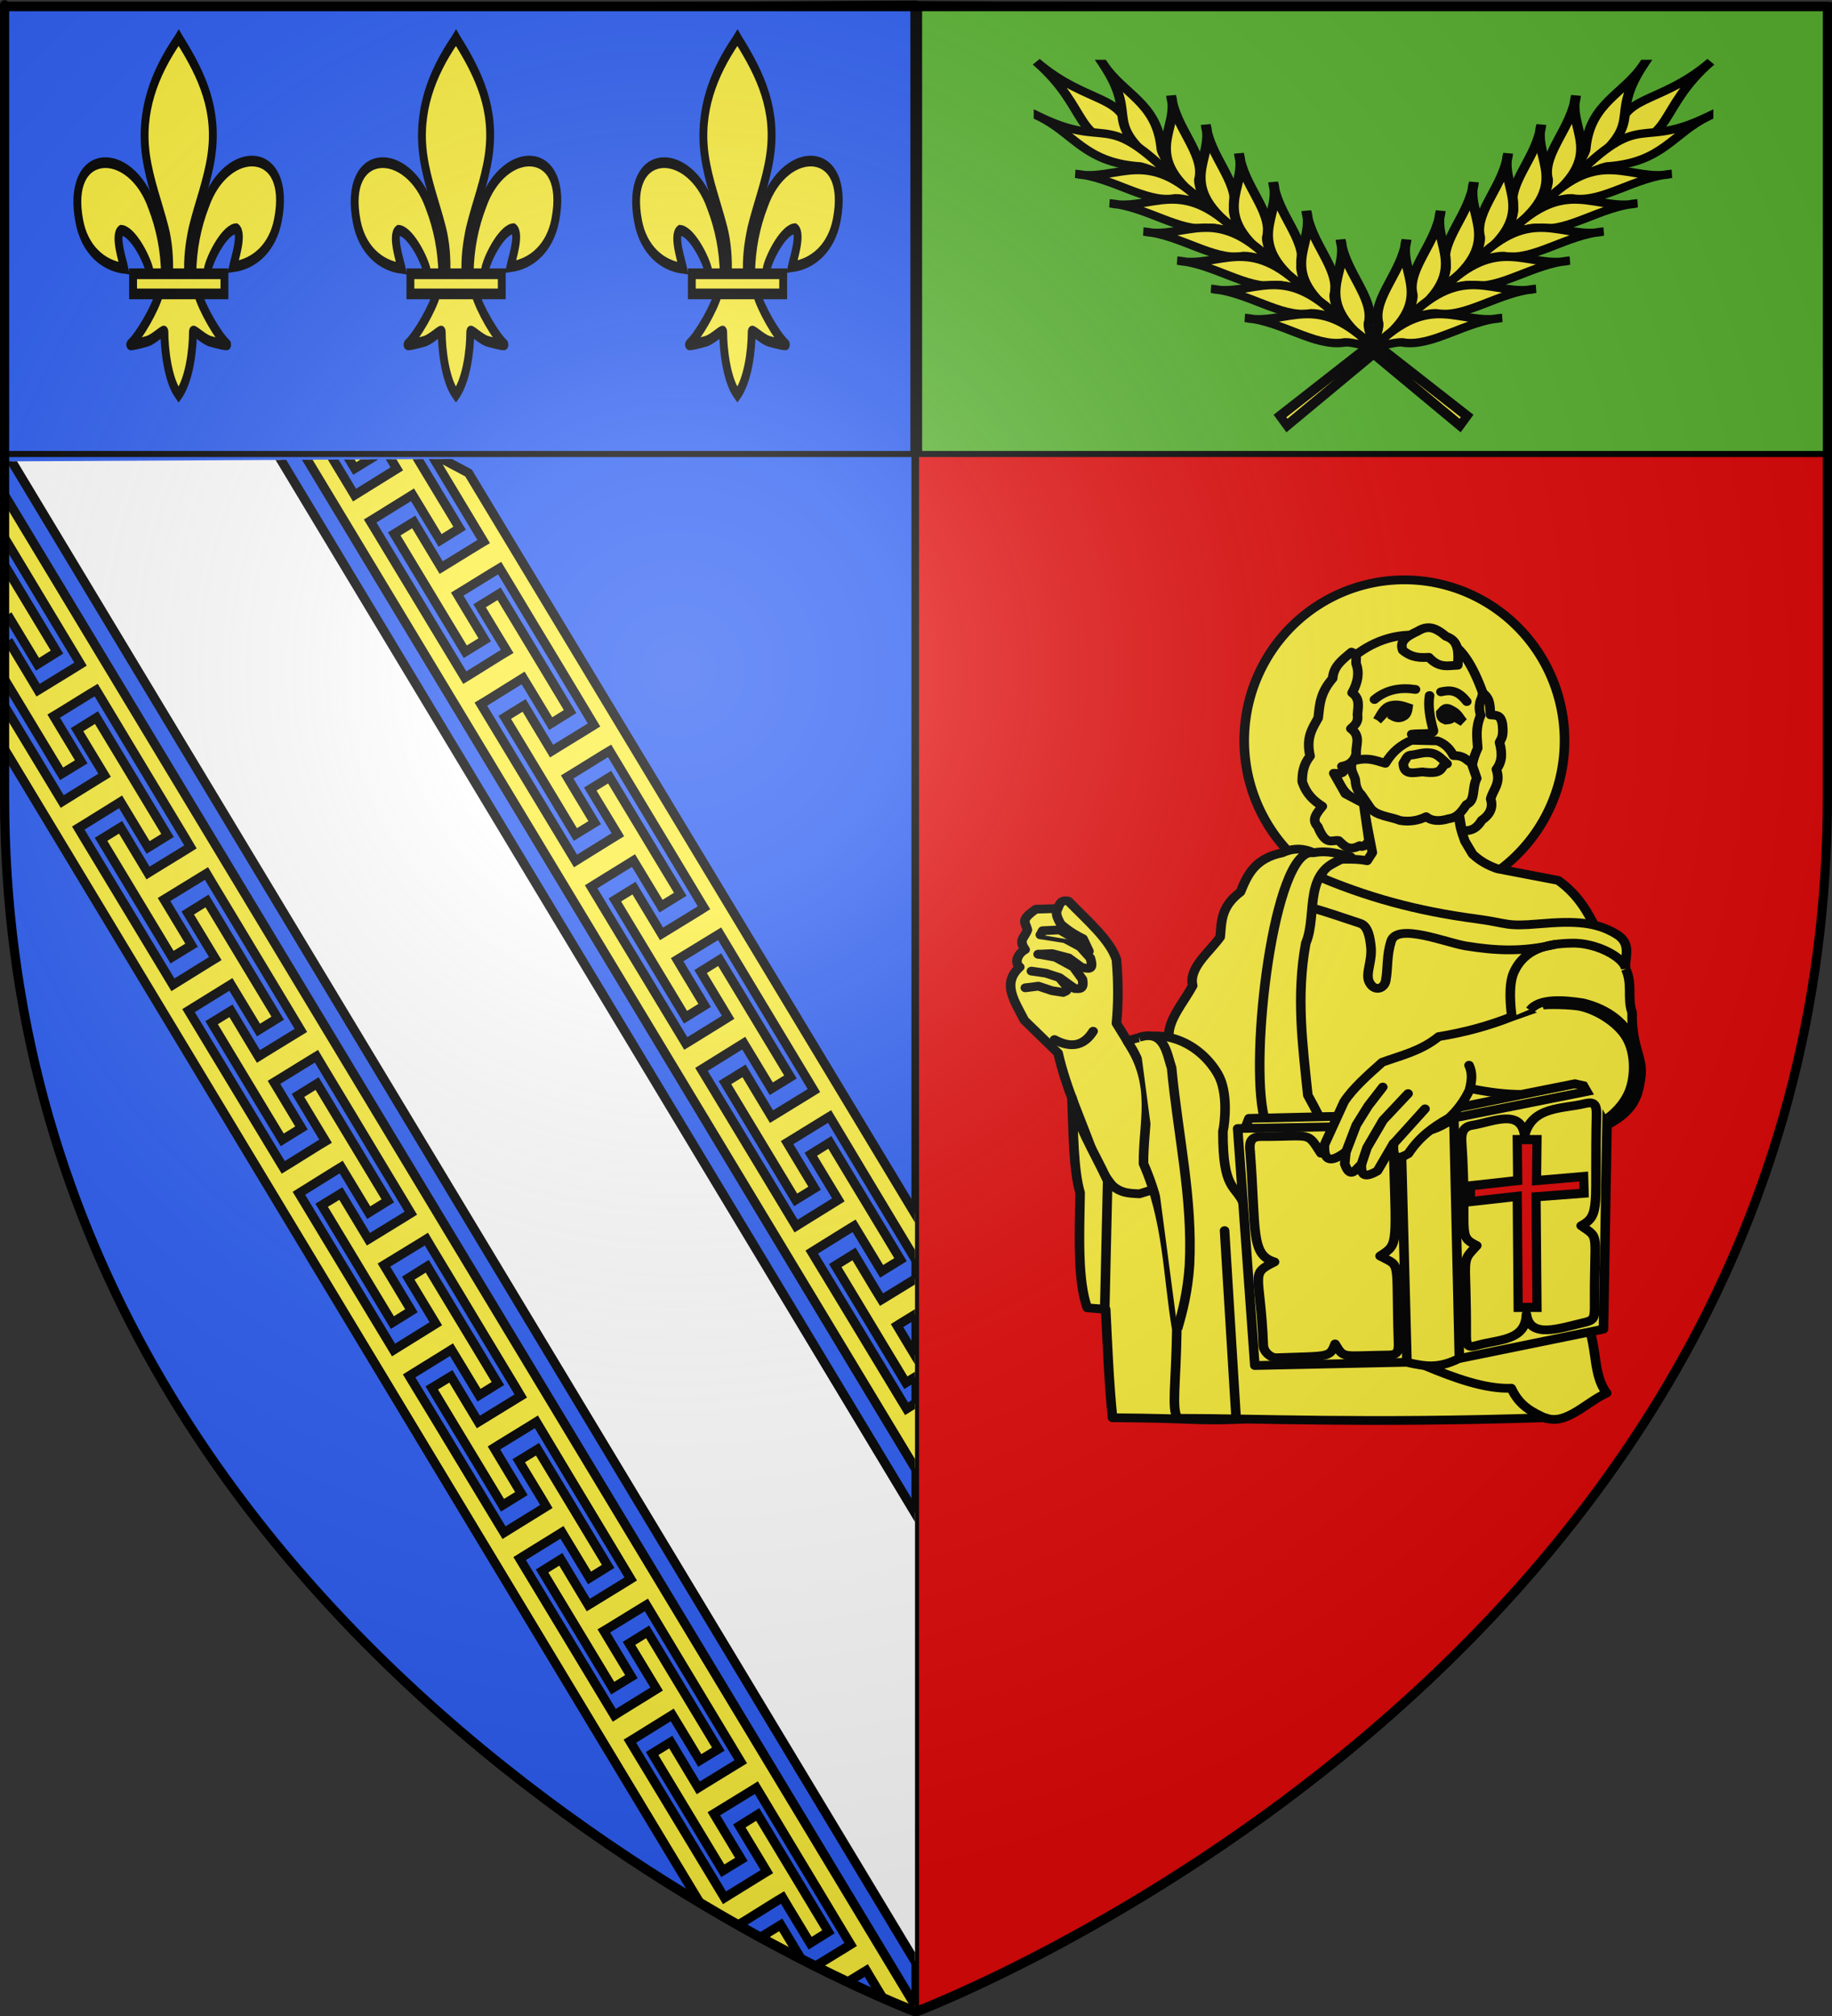 <?xml version="1.0" encoding="UTF-8" standalone="no"?>
<svg
   xmlns:dc="http://purl.org/dc/elements/1.1/"
   xmlns:cc="http://creativecommons.org/ns#"
   xmlns:rdf="http://www.w3.org/1999/02/22-rdf-syntax-ns#"
   xmlns:svg="http://www.w3.org/2000/svg"
   xmlns="http://www.w3.org/2000/svg"
   xmlns:xlink="http://www.w3.org/1999/xlink"
   xmlns:sodipodi="http://sodipodi.sourceforge.net/DTD/sodipodi-0.dtd"
   xmlns:inkscape="http://www.inkscape.org/namespaces/inkscape"
   height="660"
   width="600"
   version="1.0"
   id="svg2"
   sodipodi:version="0.32"
   inkscape:version="0.48.1 r9760"
   sodipodi:docname="Blason ville fr Saint-Parres-aux-tertres 10.svg"
   inkscape:export-filename="/Users/olivier/Desktop/Blason Rouge/Blason_Vide_3D.png"
   inkscape:export-xdpi="144"
   inkscape:export-ydpi="144"
   inkscape:output_extension="org.inkscape.output.svg.inkscape">
  <rect width="100%" height="100%" fill="#333333" stroke="none"/>
  <sodipodi:namedview
     inkscape:window-height="671"
     inkscape:window-width="1280"
     inkscape:pageshadow="2"
     inkscape:pageopacity="0.0"
     guidetolerance="10.0"
     gridtolerance="10.0"
     objecttolerance="10.0"
     borderopacity="1.0"
     bordercolor="#666666"
     pagecolor="#ffffff"
     id="base"
     showgrid="false"
     height="660px"
     inkscape:zoom="0.68630039"
     inkscape:cx="300.08"
     inkscape:cy="329.78041"
     inkscape:window-x="26"
     inkscape:window-y="0"
     inkscape:current-layer="layer3"
     showguides="true"
     inkscape:guide-bbox="true"
     inkscape:window-maximized="0">
    <sodipodi:guide
       orientation="0,1"
       position="-406.349,-128.571"
       id="guide3181" />
    <sodipodi:guide
       orientation="1,0"
       position="301,618.233"
       id="guide4035" />
    <sodipodi:guide
       orientation="0,1"
       position="-251.048,318.761"
       id="guide4391" />
  </sodipodi:namedview>
  <desc
     id="desc4">Flag of Canton of Valais (Wallis)</desc>
  <defs
     id="defs6">
    <linearGradient
       id="linearGradient2893">
      <stop
         style="stop-color:white;stop-opacity:0.314;"
         offset="0"
         id="stop2895" />
      <stop
         id="stop2897"
         offset="0.19"
         style="stop-color:white;stop-opacity:0.251;" />
      <stop
         style="stop-color:#6b6b6b;stop-opacity:0.125;"
         offset="0.6"
         id="stop2901" />
      <stop
         style="stop-color:black;stop-opacity:0.125;"
         offset="1"
         id="stop2899" />
    </linearGradient>
    <radialGradient
       inkscape:collect="always"
       xlink:href="#linearGradient2893"
       id="radialGradient3163"
       gradientUnits="userSpaceOnUse"
       gradientTransform="matrix(1.353,0,0,1.349,-77.629,-85.747)"
       cx="221.445"
       cy="226.331"
       fx="221.445"
       fy="226.331"
       r="300" />
    <clipPath
       clipPathUnits="userSpaceOnUse"
       id="clipPath3968">
      <path
         id="path3970"
         style="fill:none;fill-opacity:1;fill-rule:evenodd;stroke:#000000;stroke-width:1.5;stroke-linecap:butt;stroke-linejoin:miter;stroke-miterlimit:4;stroke-dasharray:none;stroke-opacity:1;display:inline"
         d="M -252.138,1314.746 C -270.98,1039.998 -264.439,1135.372 -287.025,806.033 L -584.717,828.04 L -577.154,938.33 C -557.623,1223.112 -252.138,1314.746 -252.138,1314.746 z"
         sodipodi:nodetypes="ccccc" />
    </clipPath>
    <clipPath
       id="clippath">
      <path
         d="m360 4140a3240 3240 0 0 0 6480 0v-3870h-6480v3870z"
         id="path25" />
    </clipPath>
    <style
       type="text/css"
       id="style27">
  .Rand2 { stroke: #202020; stroke-width:30; }
  .Rand4 { stroke: #202020; stroke-width:60; }
  .Rand6 { stroke: #202020; stroke-width:90; }
  .Rand12 { stroke: #202020; stroke-width:180; }
  .Gold8 { stroke: #ffef00; stroke-width:120; }
  .Blau { fill: #0000ff; }
  .Gold { fill: #ffef00; }
  .Silber { fill: #ffffff; }
  </style>
  </defs>
  <g
     inkscape:groupmode="layer"
     id="layer3"
     inkscape:label="Fond écu"
     style="display:inline">
    <path
       id="path2855"
       style="fill:#2b5df2;fill-opacity:1;fill-rule:evenodd;stroke:#000000;stroke-width:1.998;stroke-linecap:butt;stroke-linejoin:miter;stroke-miterlimit:4;stroke-opacity:1;stroke-dasharray:none"
       d="m 299.501,659.101 c 0,-275.394 0,-327.799 0,-657.912 L 1.499,2.776 l 0,258.552 c 0,285.452 298.002,397.773 298.002,397.773 z"
       sodipodi:nodetypes="ccccc"
       inkscape:connector-curvature="0" />
    <g
       transform="matrix(1.455,0,0,1.378,-185.073,-415.312)"
       id="g3371"
       inkscape:label="Calque 1" />
    <path
       id="path4935"
       style="fill:#e20909;fill-opacity:1;fill-rule:evenodd;stroke:#000000;stroke-width:2;stroke-linecap:butt;stroke-linejoin:miter;stroke-miterlimit:4;stroke-dasharray:none;stroke-opacity:1;display:inline"
       d="M 300,659.25 C 300,383.856 300,331.452 300,1.339 L 598.5,2.926 L 598.5,261.478 C 598.5,546.93 300,659.25 300,659.25 z"
       sodipodi:nodetypes="ccccc" />
    <rect
       style="fill:#2b5df2;fill-opacity:1;fill-rule:nonzero;stroke:#000000;stroke-width:2.004;stroke-linecap:round;stroke-linejoin:bevel;stroke-miterlimit:4;stroke-opacity:1;stroke-dasharray:none;stroke-dashoffset:0"
       id="rect3175"
       width="298.156"
       height="147.056"
       x="1.002"
       y="1.572" />
    <g
       id="g3964"
       transform="matrix(0.998,6.8419399e-2,-6.8419399e-2,0.998,641.272,-635.326)"
       clip-path="url(#clipPath3968)"
       style="stroke:#000000;stroke-width:3;stroke-miterlimit:4;stroke-dasharray:none;stroke-opacity:1">
      <path
         style="opacity:1;fill:#ffffff;fill-opacity:1;fill-rule:evenodd;stroke:#000000;stroke-width:3;stroke-linecap:butt;stroke-linejoin:miter;stroke-miterlimit:4;stroke-dasharray:none;stroke-opacity:1;display:inline"
         d="M -586.858,752.38 L -584.675,823.957 L -231.031,1329.222 C -210.774,1316.481 -191.601,1298.932 -176.786,1274.726 L -522.048,781.362 L -586.858,752.38 z"
         id="path2990" />
      <path
         style="opacity:1;fill:#fcef3c;fill-opacity:1;fill-rule:evenodd;stroke:#000000;stroke-width:3;stroke-linecap:butt;stroke-linejoin:miter;stroke-miterlimit:4;stroke-dasharray:none;stroke-opacity:1;display:inline"
         d="M -508.891,787.246 L -302.173,1082.324 L -172.543,1267.361 C -171.154,1264.814 -169.809,1262.198 -168.516,1259.513 L -170.337,1256.938 L -180.378,1242.631 L -182.549,1239.537 L -180.713,1238.212 L -171.162,1231.339 L -169.304,1230.023 L -167.154,1233.132 L -161.106,1241.745 C -160.131,1239.027 -159.201,1236.256 -158.322,1233.415 L -161.406,1228.996 L -171.447,1214.665 L -179.294,1203.462 L -185.019,1207.631 L -177.173,1218.81 L -175.001,1221.928 L -176.837,1223.229 L -186.411,1230.092 L -188.247,1231.418 L -190.418,1228.324 L -200.459,1214.041 L -210.477,1199.744 L -220.493,1185.496 L -222.665,1182.402 L -220.807,1181.086 L -211.255,1174.214 L -209.419,1172.888 L -207.249,1175.957 L -199.403,1187.136 L -193.632,1183.012 L -201.478,1171.808 L -211.474,1157.521 L -219.343,1146.308 L -225.157,1150.486 L -217.265,1161.709 L -215.095,1164.778 L -216.953,1166.094 L -226.504,1172.967 L -228.339,1174.317 L -230.511,1171.223 L -240.552,1156.891 L -250.57,1142.619 L -260.61,1128.336 L -262.782,1125.243 L -260.923,1123.927 L -251.372,1117.054 L -249.536,1115.729 L -247.364,1118.822 L -239.496,1130.011 L -233.682,1125.833 L -241.528,1114.63 L -251.547,1100.333 L -259.37,1089.164 L -265.251,1093.336 L -257.383,1104.525 L -255.233,1107.633 L -257.069,1108.959 L -266.621,1115.807 L -268.457,1117.133 L -270.627,1114.064 L -280.645,1099.791 L -290.708,1085.474 L -295.775,1078.263 L -300.771,1071.181 L -302.943,1068.087 L -301.107,1066.761 L -291.556,1059.889 L -289.697,1058.573 L -287.526,1061.642 L -279.68,1072.821 L -273.779,1068.586 L -281.625,1057.383 L -291.643,1043.11 L -299.49,1031.882 L -305.435,1036.17 L -297.566,1047.384 L -295.417,1050.443 L -297.253,1051.769 L -306.805,1058.642 L -308.64,1059.967 L -310.812,1056.874 L -320.83,1042.576 L -330.848,1028.304 L -340.888,1013.997 L -343.059,1010.927 L -341.223,1009.602 L -331.672,1002.729 L -329.836,1001.403 L -327.665,1004.497 L -319.819,1015.676 L -313.829,1011.408 L -321.676,1000.204 L -331.694,985.907 L -339.563,974.694 L -345.529,978.997 L -337.683,990.2 L -335.511,993.318 L -337.346,994.644 L -346.898,1001.492 L -348.757,1002.808 L -350.905,999.748 L -360.946,985.441 L -370.986,971.158 L -381.004,956.861 L -383.176,953.768 L -381.34,952.442 L -371.766,945.58 L -369.93,944.254 L -367.759,947.347 L -359.913,958.526 L -353.902,954.219 L -361.748,943.041 L -371.743,928.754 L -379.59,917.55 L -385.645,921.886 L -377.776,933.075 L -375.605,936.169 L -377.463,937.484 L -387.014,944.357 L -388.85,945.682 L -391.022,942.589 L -401.039,928.316 L -411.08,914.009 L -421.097,899.736 L -423.293,896.608 L -421.433,895.317 L -411.905,888.434 L -410.069,887.108 L -407.875,890.212 L -400.029,901.391 L -393.975,897.031 L -401.798,885.838 L -411.957,871.333 L -419.803,860.154 L -425.902,864.519 L -418.056,875.698 L -415.861,878.801 L -417.743,880.107 L -427.271,886.99 L -429.13,888.305 L -431.301,885.211 L -441.319,870.939 L -451.336,856.666 L -461.354,842.394 L -463.548,839.29 L -461.689,837.974 L -452.138,831.102 L -450.302,829.776 L -448.108,832.88 L -440.262,844.058 L -434.165,839.645 L -442.011,828.466 L -452.029,814.169 L -453.547,811.995 L -465.187,806.79 L -466.017,807.383 L -458.172,818.562 L -456,821.656 L -457.836,822.982 L -467.387,829.854 L -469.223,831.18 L -471.395,828.062 L -481.413,813.789 L -491.429,799.541 L -496.029,792.998 L -508.891,787.246 z M -487.809,796.674 L -487.598,796.985 L -477.603,811.272 L -469.756,822.475 L -463.613,818.107 L -471.437,806.914 L -473.609,803.82 L -472.931,803.327 L -487.809,796.674 z M -445.463,815.61 L -438.153,826.067 L -428.18,840.344 L -426.008,843.462 L -427.867,844.753 L -437.441,851.591 L -439.3,852.907 L -441.472,849.813 L -449.296,838.62 L -455.395,842.96 L -447.548,854.163 L -437.39,868.668 L -429.544,879.847 L -423.466,875.521 L -431.29,864.328 L -433.463,861.21 L -431.626,859.908 L -422.051,853.07 L -420.192,851.779 L -418.021,854.873 L -408.024,869.184 L -398.006,883.482 L -388.01,897.793 L -385.861,900.876 L -387.697,902.202 L -397.272,909.016 L -399.13,910.356 L -401.302,907.238 L -409.126,896.045 L -415.181,900.38 L -407.335,911.559 L -397.317,925.856 L -389.493,937.049 L -383.459,932.753 L -391.306,921.549 L -393.456,918.441 L -391.619,917.14 L -382.045,910.277 L -380.186,908.986 L -378.014,912.08 L -368.018,926.391 L -358.022,940.678 L -348.003,955.024 L -345.855,958.083 L -347.69,959.434 L -357.265,966.247 L -359.124,967.563 L -361.296,964.444 L -369.142,953.241 L -375.132,957.534 L -367.285,968.737 L -357.267,983.034 L -349.42,994.238 L -343.453,989.959 L -351.3,978.756 L -353.449,975.648 L -351.613,974.347 L -342.015,967.543 L -340.156,966.228 L -338.007,969.311 L -328.011,983.622 L -318.015,997.91 L -307.996,1012.231 L -305.847,1015.315 L -307.683,1016.64 L -317.259,1023.454 L -319.117,1024.77 L -321.265,1021.711 L -329.114,1010.458 L -335.082,1014.712 L -327.235,1025.916 L -317.217,1040.213 L -309.37,1051.416 L -303.446,1047.191 L -311.293,1035.987 L -313.442,1032.904 L -311.583,1031.588 L -302.008,1024.75 L -300.15,1023.434 L -297.978,1026.553 L -293.025,1033.664 L -288.003,1040.878 L -277.983,1055.224 L -267.964,1069.546 L -265.816,1072.63 L -267.674,1073.945 L -277.249,1080.758 L -279.086,1082.06 L -281.28,1078.98 L -289.104,1067.763 L -294.962,1071.969 L -287.115,1083.173 L -277.12,1097.46 L -269.274,1108.639 L -263.437,1104.495 L -271.261,1093.302 L -273.433,1090.184 L -271.597,1088.858 L -261.977,1082.041 L -260.141,1080.739 L -257.992,1083.823 L -247.996,1098.11 L -237.977,1112.431 L -227.958,1126.753 L -225.787,1129.846 L -227.668,1131.152 L -237.242,1137.99 L -239.101,1139.306 L -241.251,1136.197 L -249.098,1124.97 L -254.935,1129.113 L -247.065,1140.351 L -237.048,1154.624 L -229.224,1165.817 L -223.43,1161.702 L -231.254,1150.509 L -233.404,1147.401 L -231.567,1146.1 L -221.993,1139.262 L -220.134,1137.946 L -217.963,1141.04 L -207.99,1155.317 L -197.971,1169.638 L -187.975,1183.925 L -185.803,1187.043 L -187.661,1188.359 L -197.236,1195.197 L -199.094,1196.513 L -201.267,1193.394 L -209.091,1182.201 L -214.862,1186.301 L -207.039,1197.495 L -196.997,1211.826 L -189.151,1223.005 L -183.401,1218.944 L -191.225,1207.726 L -193.397,1204.632 L -191.561,1203.306 L -181.986,1196.469 L -180.127,1195.177 L -177.956,1198.271 L -167.959,1212.582 L -157.986,1226.859 L -156.865,1228.47 C -155.952,1225.229 -155.094,1221.917 -154.31,1218.518 L -287.117,1028.925 L -432.487,821.413 L -445.463,815.61 z M -584.248,837.97 L -583.845,851.175 L -577.096,860.826 L -567.123,875.103 L -557.127,889.39 L -554.955,892.508 L -556.791,893.834 L -566.366,900.647 L -568.225,901.963 L -570.397,898.845 L -578.221,887.652 L -582.636,890.815 L -582.517,894.728 L -576.539,903.262 L -566.521,917.559 L -558.675,928.738 L -552.531,924.394 L -560.377,913.191 L -562.55,910.073 L -560.691,908.782 L -551.117,901.919 L -549.257,900.628 L -547.086,903.722 L -537.089,918.033 L -527.094,932.32 L -517.098,946.607 L -514.949,949.715 L -516.784,951.041 L -526.36,957.854 L -528.218,959.194 L -530.39,956.076 L -538.214,944.883 L -544.313,949.247 L -536.489,960.416 L -526.331,974.921 L -518.484,986.124 L -512.385,981.784 L -520.231,970.581 L -522.403,967.487 L -520.545,966.171 L -510.969,959.358 L -509.111,958.042 L -506.961,961.15 L -496.943,975.447 L -486.924,989.769 L -476.951,1004.046 L -474.779,1007.164 L -476.615,1008.465 L -486.213,1015.293 L -488.048,1016.619 L -490.22,1013.525 L -498.044,1002.332 L -504.1,1006.643 L -496.276,1017.836 L -486.257,1032.133 L -478.411,1043.312 L -472.4,1039.005 L -480.224,1027.812 L -482.396,1024.718 L -480.537,1023.403 L -470.963,1016.565 L -469.104,1015.249 L -466.955,1018.357 L -456.936,1032.655 L -446.94,1046.966 L -436.921,1061.287 L -434.772,1064.371 L -436.608,1065.697 L -446.205,1072.524 L -448.042,1073.826 L -450.214,1070.732 L -458.06,1059.529 L -464.073,1063.787 L -456.204,1075 L -446.208,1089.287 L -438.339,1100.501 L -432.394,1096.212 L -440.218,1085.019 L -442.39,1081.925 L -440.531,1080.61 L -430.933,1073.806 L -429.097,1072.481 L -426.948,1075.589 L -416.929,1089.886 L -406.933,1104.197 L -396.915,1118.494 L -394.765,1121.602 L -396.602,1122.903 L -406.199,1129.731 L -408.036,1131.033 L -410.184,1127.974 L -418.031,1116.746 L -424.023,1120.965 L -416.153,1132.203 L -406.135,1146.476 L -398.289,1157.679 L -392.387,1153.444 L -400.211,1142.25 L -402.36,1139.167 L -400.524,1137.841 L -390.927,1131.013 L -389.091,1129.687 L -386.919,1132.805 L -381.943,1139.951 L -376.921,1147.166 L -366.902,1161.487 L -356.906,1175.799 L -354.757,1178.882 L -356.592,1180.208 L -366.168,1187.022 L -368.026,1188.337 L -370.198,1185.244 L -378.023,1174.026 L -383.88,1178.257 L -376.056,1189.426 L -366.038,1203.723 L -358.192,1214.926 L -352.355,1210.758 L -360.202,1199.555 L -362.374,1196.437 L -360.515,1195.146 L -350.917,1188.318 L -349.059,1187.002 L -346.91,1190.086 L -336.914,1204.397 L -326.918,1218.684 L -316.899,1233.006 L -314.728,1236.1 L -316.586,1237.415 L -326.183,1244.243 L -328.019,1245.569 L -330.168,1242.485 L -338.016,1231.233 L -343.853,1235.401 L -336.006,1246.604 L -325.988,1260.901 L -318.142,1272.08 L -312.349,1267.965 L -320.195,1256.762 L -322.344,1253.678 L -320.486,1252.362 L -310.91,1245.549 L -309.053,1244.209 L -306.881,1247.303 L -296.907,1261.604 L -286.912,1275.891 L -276.916,1290.203 L -274.744,1293.296 L -276.58,1294.622 L -286.177,1301.45 L -288.013,1302.775 L -290.185,1299.657 L -298.009,1288.464 L -303.804,1292.554 L -295.957,1303.758 L -285.915,1318.089 L -278.069,1329.293 L -272.342,1325.197 L -280.166,1313.979 L -282.337,1310.91 L -280.479,1309.57 L -270.904,1302.756 L -269.046,1301.44 L -266.896,1304.548 L -256.878,1318.845 L -246.905,1333.122 L -244.312,1336.839 C -242.004,1335.634 -239.708,1334.367 -237.414,1333.049 L -376.035,1135.188 L -584.248,837.97 z M -583.589,859.563 L -582.904,882.036 L -580.849,880.567 L -579.014,879.241 L -576.842,882.335 L -568.996,893.514 L -562.899,889.101 L -570.722,877.932 L -580.74,863.635 L -583.589,859.563 z M -548.537,909.609 L -554.613,913.984 L -546.767,925.163 L -544.595,928.256 L -546.454,929.572 L -556.005,936.445 L -557.841,937.77 L -560.013,934.677 L -570.03,920.404 L -580.07,906.121 L -582.265,902.993 L -581.86,916.272 L -430.885,1131.79 L -277.551,1350.678 C -275.005,1349.855 -272.42,1348.988 -269.835,1348.05 L -271.167,1346.152 L -269.331,1344.826 L -259.757,1337.964 L -257.921,1336.638 L -255.749,1339.732 L -254.348,1341.733 C -252.214,1340.766 -250.075,1339.747 -247.941,1338.689 L -250.067,1335.64 L -260.085,1321.343 L -267.931,1310.139 L -273.659,1314.236 L -265.813,1325.415 L -263.619,1328.518 L -265.454,1329.844 L -275.006,1336.717 L -276.841,1338.043 L -279.037,1334.914 L -289.054,1320.642 L -299.071,1306.393 L -309.089,1292.096 L -311.283,1288.992 L -309.425,1287.677 L -299.896,1280.794 L -298.015,1279.489 L -295.865,1282.597 L -287.997,1293.786 L -282.293,1289.655 L -290.14,1278.452 L -300.158,1264.13 L -308.005,1252.927 L -313.753,1257.086 L -305.907,1268.265 L -303.734,1271.383 L -305.571,1272.685 L -315.145,1279.547 L -316.981,1280.873 L -319.152,1277.779 L -329.17,1263.506 L -339.211,1249.199 L -349.227,1234.951 L -351.399,1231.857 L -349.541,1230.542 L -339.989,1223.669 L -338.153,1222.343 L -335.982,1225.413 L -328.137,1236.591 L -322.343,1232.477 L -330.19,1221.274 L -340.208,1206.976 L -348.054,1195.773 L -353.868,1199.951 L -345.999,1211.165 L -343.828,1214.234 L -345.664,1215.56 L -355.238,1222.422 L -357.073,1223.772 L -359.245,1220.678 L -369.286,1206.347 L -379.304,1192.074 L -389.321,1177.802 L -391.493,1174.708 L -389.657,1173.382 L -380.083,1166.52 L -378.247,1165.194 L -376.076,1168.287 L -368.23,1179.466 L -362.416,1175.288 L -370.24,1164.095 L -380.258,1149.798 L -388.104,1138.619 L -393.985,1142.791 L -386.094,1153.99 L -383.944,1157.099 L -385.78,1158.424 L -395.332,1165.272 L -397.168,1166.598 L -399.339,1163.529 L -409.379,1149.246 L -419.42,1134.939 L -424.487,1127.728 L -429.505,1120.636 L -431.677,1117.542 L -429.841,1116.216 L -420.267,1109.354 L -418.431,1108.028 L -416.26,1111.097 L -408.414,1122.276 L -402.513,1118.041 L -410.337,1106.848 L -420.354,1092.575 L -428.224,1081.337 L -434.146,1085.636 L -426.277,1096.849 L -424.129,1099.908 L -425.965,1101.234 L -435.516,1108.107 L -437.352,1109.433 L -439.523,1106.339 L -449.564,1092.032 L -459.582,1077.759 L -469.6,1063.462 L -471.771,1060.393 L -469.935,1059.067 L -460.406,1052.184 L -458.548,1050.868 L -456.376,1053.962 L -448.53,1065.141 L -442.563,1060.863 L -450.41,1049.659 L -460.428,1035.362 L -468.274,1024.159 L -474.263,1028.452 L -466.417,1039.655 L -464.222,1042.783 L -466.081,1044.074 L -475.61,1050.957 L -477.468,1052.273 L -479.616,1049.214 L -489.68,1034.896 L -499.697,1020.624 L -509.738,1006.317 L -511.91,1003.223 L -510.074,1001.897 L -500.5,995.035 L -498.664,993.709 L -496.493,996.803 L -488.624,1007.991 L -482.613,1003.685 L -490.459,992.506 L -500.477,978.209 L -508.324,967.005 L -514.356,971.351 L -506.51,982.53 L -504.338,985.624 L -506.197,986.939 L -515.748,993.812 L -517.584,995.137 L -519.756,992.044 L -529.773,977.771 L -539.814,963.464 L -549.831,949.191 L -552.004,946.073 L -550.167,944.772 L -540.616,937.899 L -538.78,936.574 L -536.608,939.667 L -528.763,950.846 L -522.686,946.496 L -530.532,935.293 L -540.691,920.788 L -548.537,909.609 z M -169.084,1239.408 L -174.812,1243.48 L -166.966,1254.683 L -166.545,1255.281 C -165.428,1252.796 -164.347,1250.257 -163.316,1247.656 L -169.084,1239.408 z"
         id="path4770" />
    </g>
    <g
       transform="matrix(9.4130308e-2,0,0,0.128,115.505,11.445)"
       id="g1878"
       style="stroke:#000000;stroke-opacity:1;stroke-width:27.334;stroke-miterlimit:4;stroke-dasharray:none">
      <path
         d="M 407.029,608.699 C 408.454,546.743 423.78,489.16 452.319,434.591 C 527.033,277.405 755.239,281.159 704.934,473.402 C 686.397,544.241 623.425,585.876 548.615,593.017 C 554.015,574.352 583.715,508.365 559.74,495.455 C 521.401,496.904 473.795,563.161 462.347,594.756 C 460.694,599.292 461.156,604.534 459.311,608.996"
         style="opacity:1;fill:#fcef3c;fill-opacity:1;fill-rule:evenodd;stroke:#000000;stroke-width:27.334;stroke-linecap:butt;stroke-linejoin:miter;stroke-miterlimit:4;stroke-dasharray:none;stroke-opacity:1;display:inline"
         id="path1876"
         sodipodi:nodetypes="ccscscc" />
      <g
         transform="translate(-38.532,-48.577)"
         style="opacity:1;display:inline;stroke:#000000;stroke-opacity:1;stroke-width:27.334;stroke-miterlimit:4;stroke-dasharray:none"
         id="g4024">
        <g
           transform="translate(0,4)"
           style="fill:#fcef3c;fill-opacity:1;stroke:#000000;stroke-width:27.334;stroke-miterlimit:4;stroke-dasharray:none;stroke-opacity:1"
           id="g13018">
          <path
             d="M 350.523,657.372 C 349.098,595.416 333.772,537.833 305.233,483.264 C 230.519,326.078 2.313,329.832 52.618,522.075 C 71.155,592.914 134.127,634.549 208.937,641.69 C 203.537,623.025 173.837,557.038 197.813,544.128 C 236.151,545.577 283.757,611.833 295.205,643.429 C 296.858,647.965 296.396,653.207 298.241,657.669"
             style="fill:#fcef3c;fill-opacity:1;fill-rule:evenodd;stroke:#000000;stroke-width:27.334;stroke-linecap:butt;stroke-linejoin:miter;stroke-miterlimit:4;stroke-dasharray:none;stroke-opacity:1"
             id="path1902"
             sodipodi:nodetypes="ccscscc" />
          <path
             d="M 393.626,57.12 C 314.912,141.97 262.061,240.082 284.845,355.151 C 297.414,418.635 327.886,477.431 349.376,538.589 C 362.812,576.959 366.248,617.041 364.657,657.37 L 431.438,657.37 C 428.242,616.744 435.245,577.372 446.72,538.589 C 467.194,477.051 498.345,418.683 511.251,355.151 C 535.379,236.372 478.744,146.792 402.813,57.495 L 398.173,51.577 L 393.626,57.12 z"
             style="fill:#fcef3c;fill-opacity:1;fill-rule:nonzero;stroke:#000000;stroke-width:27.334;stroke-linecap:butt;stroke-linejoin:miter;stroke-miterlimit:4;stroke-dasharray:none;stroke-opacity:1"
             id="path3734"
             sodipodi:nodetypes="csccccsccc" />
          <path
             d="M 331.345,704.401 C 317.383,743.531 260.456,815.193 230.22,835.62 C 222.377,840.918 267.706,832.569 288.001,828.12 C 314.62,822.286 349.218,793.923 348.407,803.933 C 348.332,849.771 361.218,926.257 394.813,961.401 L 397.995,964.789 L 401.282,961.401 C 434.86,922.23 447.52,853.359 447.688,803.933 C 446.877,793.923 481.476,822.286 508.095,828.12 C 528.39,832.569 573.718,840.918 565.876,835.62 C 535.639,815.193 478.744,743.531 464.782,704.401 L 331.345,704.401 z"
             style="fill:#fcef3c;fill-opacity:1;fill-rule:evenodd;stroke:#000000;stroke-width:27.334;stroke-linecap:butt;stroke-linejoin:miter;stroke-miterlimit:4;stroke-dasharray:none;stroke-opacity:1"
             id="path6395"
             sodipodi:nodetypes="cssscccssscc" />
          <rect
             width="317.888"
             height="51.503"
             x="239.352"
             y="655.379"
             style="fill:#fcef3c;fill-opacity:1;stroke:#000000;stroke-width:27.334;stroke-miterlimit:4;stroke-dasharray:none;stroke-opacity:1"
             id="rect4623" />
        </g>
      </g>
    </g>
    <use
       x="0"
       y="0"
       xlink:href="#g1878"
       id="use4033"
       transform="translate(-90.827,0)"
       width="600"
       height="660"
       style="stroke:#000000;stroke-opacity:1;stroke-width:3;stroke-miterlimit:4;stroke-dasharray:none" />
    <use
       x="0"
       y="0"
       xlink:href="#use4033"
       id="use4037"
       transform="translate(183,0)"
       width="600"
       height="660"
       style="stroke:#000000;stroke-opacity:1;stroke-width:3;stroke-miterlimit:4;stroke-dasharray:none" />
    <rect
       y="1.572"
       x="301.002"
       height="147.056"
       width="298.156"
       id="rect3698"
       style="fill:#5ab532;fill-opacity:1;fill-rule:nonzero;stroke:#000000;stroke-width:2.004;stroke-linecap:round;stroke-linejoin:bevel;stroke-miterlimit:4;stroke-opacity:1;stroke-dasharray:none;stroke-dashoffset:0" />
    <g
       id="g4321"
       transform="translate(-581.599,-22.517)"
       style="stroke:#000000;stroke-opacity:1;stroke-width:3;stroke-miterlimit:4;stroke-dasharray:none">
      <g
         style="display:inline;stroke:#000000;stroke-opacity:1;stroke-width:3;stroke-miterlimit:4;stroke-dasharray:none"
         inkscape:label="Fond écu"
         id="layer3-1">
        <g
           transform="matrix(-0.067,0,0,0.063,522.774,121.082)"
           stroke-miterlimit="10"
           id="g29"
           style="fill:none;stroke:#000000;stroke-opacity:1;stroke-width:46.162;stroke-miterlimit:4;stroke-dasharray:none">
          <g
             clip-path="url(#clippath)"
             id="g31"
             style="stroke:#000000;stroke-opacity:1;stroke-width:46.162;stroke-miterlimit:4;stroke-dasharray:none" />
        </g>
        <g
           transform="matrix(0.74,0,0,0.678,64.384,166.13)"
           id="layer4-8"
           style="stroke:#000000;stroke-opacity:1;stroke-width:4.235;stroke-miterlimit:4;stroke-dasharray:none">
          <path
             inkscape:connector-curvature="0"
             d="m 1391.375,146.079 a 70.881,77.612 0 0 1 -141.761,0 70.881,77.612 0 1 1 141.761,0 z"
             style="fill:#fcef3c;fill-opacity:1;fill-rule:evenodd;stroke:#000000;stroke-width:4.235;stroke-linecap:round;stroke-linejoin:round;stroke-miterlimit:4;stroke-opacity:1;stroke-dasharray:none;display:inline"
             id="path2548" />
          <g
             id="g4084"
             style="stroke:#000000;stroke-opacity:1;stroke-width:4.235;stroke-miterlimit:4;stroke-dasharray:none">
            <path
               inkscape:connector-curvature="0"
               d="m 1325.155,94.875 c -9.484,-0.403 -19.255,3.182 -27.946,11.101 l -0.034,46.738 -4.064,2.731 -4.176,2.087 c 2.534,12.575 7.463,16.308 13.004,17.737 l 4.372,24.611 -2.326,3.928 c -3.843,-0.845 -7.675,-0.773 -11.518,-0.706 l -16.423,9.758 8.463,-4.879 c -1.156,3.618 0,7.039 2.382,10.249 l -7.623,7.15 7.314,-6.72 c -1.348,11.79 18.76,16.725 27.969,21.204 2.389,-3.762 4.596,-6.668 10.005,-5.769 l 27.801,5.155 c 8.237,-2.34 13.925,0.942 20.178,2.946 10.101,-7.515 21.895,-4.825 33.322,-4.357 -3.965,-8.84 -8.291,-17.547 -17.291,-24.549 l -26.904,-5.616 c -3.63,-1.38 -7.272,-3.321 -10.902,-6.997 -0.01,-0.011 -0.022,-0.02 -0.028,-0.031 -0.807,-1.403 -1.823,-3.33 -3.447,-6.291 -1.552,-4.707 -3.126,-9.414 -2.41,-15.589 l 6.894,-14.914 3.363,-41.304 c -9.138,-27.278 -18.029,-27.168 -29.975,-27.675 z"
               style="fill:#fcef3c;fill-rule:evenodd;stroke:#000000;stroke-width:4.235;stroke-linecap:round;stroke-linejoin:round;stroke-miterlimit:4;stroke-opacity:1;stroke-dasharray:none"
               id="path3224" />
            <path
               inkscape:connector-curvature="0"
               d="m 1330.575,91.299 c -1.42,0.135 -2.795,0.745 -4.254,1.716 -4.153,2.198 -8.315,4.409 -6.538,9.169 3.96,3.685 7.763,3.638 11.554,3.383 4.662,5.525 8.67,3.937 12.807,3.825 0.219,-5.588 0.867,-11.742 -5.284,-13.975 -3.379,-3.193 -5.917,-4.344 -8.284,-4.119 z m -33.496,11.768 c -3.815,3.502 -7.981,6.748 -8.329,12.7 -5.783,7.223 -5.726,13.055 -6.404,19.074 -2.479,4.92 -5.495,9.34 -3.583,18.437 -3.061,4.131 -3.469,8.226 -3.493,12.308 1.906,6.288 5.301,9.369 8.911,11.915 -2.379,3.254 -5.043,6.465 -2.015,9.758 3.609,9.709 6.288,6.334 9.225,6.816 2.371,2.314 4.391,5.295 9.314,2.452 1.78,1.279 2.85,-0.971 4.165,-2.059 l -2.418,-18.339 -8.061,-4.658 -5.15,-9.905 c 3.654,0.371 5.524,-0.305 3.583,-3.334 2.887,-0.609 5.4,-1.997 6.359,-6.178 -0.333,-4.044 2.289,-8.387 -2.373,-12.013 1.618,-1.651 3.489,-3.027 2.911,-6.767 0.234,-3.762 1.329,-7.708 -2.373,-10.542 2.674,-5.175 3.25,-9.873 1.791,-14.073 -0.232,-1.978 0.876,-4.249 -2.06,-5.59 z m 58.574,20.104 c -1.477,2.783 -2.731,5.669 -1.388,10.444 -2.422,6.206 -1.564,10.861 -1.299,15.789 -2.22,5.343 -3.455,10.493 -2.149,15.004 l -1.657,5.688 c -2.842,2.177 -4.784,4.639 -5.016,7.551 l 1.791,11.474 c 4.462,0.752 6.962,-1.522 8.777,-4.854 4.037,-3.005 5.049,-6.517 3.986,-10.346 1.057,-4.61 4.631,-7.411 2.508,-14.269 2.126,-2.909 2.969,-6.91 1.388,-12.994 0.775,-1.885 1.923,-2.649 1.299,-8.679 -0.725,-5.129 -3.163,-4.303 -5.284,-4.609 -0.343,-3.555 0.161,-7.298 -2.955,-10.199 z"
               style="fill:#fcef3c;fill-rule:evenodd;stroke:#000000;stroke-width:4.235;stroke-linecap:round;stroke-linejoin:round;stroke-miterlimit:4;stroke-opacity:1;stroke-dasharray:none"
               id="path3226" />
            <path
               inkscape:connector-curvature="0"
               d="m 1323.635,145.645 c -4.568,2.13 -8.396,5.401 -11.548,11.104 -4.497,-1.281 -7.505,-3.22 -14.569,-1.053 -1.559,4.568 1.078,6.754 1.281,9.429 0.205,2.696 0.799,4.879 2.547,6.682 l 3.881,6.179 c 2.5,4.248 8.837,4.395 13.443,6.404 4.076,0.715 7.888,0.063 11.447,-1.852 2.438,2.143 5.828,2.379 10.077,0.951 3.891,-0.515 5.822,-3.705 7.801,-6.831 4.158,-1.899 2.275,-8.139 4.541,-12.622 l -2.393,-7.503 c -2.421,-1.296 -2.913,-3.544 -7.946,-3.525 -1.544,-3.29 -3.792,-5.781 -7.098,-7.084 l -11.464,-0.278 z m -0.508,7.183 c 3.43,-0.324 6.479,-1.973 10.258,-0.755 1.988,0.641 3.83,2.663 5.986,4.929 -3.583,1.034 -0.627,5.485 -10.842,3.907 -3.77,0.281 -8.329,1.973 -8.526,-4.142 0.971,-1.605 1.675,-3.802 3.124,-3.939 z"
               style="fill:#fcef3c;fill-rule:evenodd;stroke:#000000;stroke-width:4.235;stroke-linecap:round;stroke-linejoin:round;stroke-miterlimit:4;stroke-opacity:1;stroke-dasharray:none"
               id="path3230" />
            <path
               inkscape:connector-curvature="0"
               d="m 1307.249,125.957 c 5.408,-4.909 11.573,-5.964 18.161,-4.873"
               style="fill:#fcef3c;stroke:#000000;stroke-width:4.235;stroke-linecap:round;stroke-linejoin:round;stroke-miterlimit:4;stroke-opacity:1;stroke-dasharray:none"
               id="path3234" />
            <path
               inkscape:connector-curvature="0"
               d="m 1336.682,122.259 c 3.582,-0.865 7.208,-1.259 11.422,4.678"
               style="fill:#fcef3c;stroke:#000000;stroke-width:4.235;stroke-linecap:round;stroke-linejoin:round;stroke-miterlimit:4;stroke-opacity:1;stroke-dasharray:none"
               id="path3236" />
            <path
               inkscape:connector-curvature="0"
               d="m 1331.646,124.036 c -0.784,5.076 0.169,10.902 1.726,16.99 0.206,2.037 -6.413,1.125 -9.633,1.682"
               style="fill:#fcef3c;stroke:#000000;stroke-width:4.235;stroke-linecap:round;stroke-linejoin:round;stroke-miterlimit:4;stroke-opacity:1;stroke-dasharray:none"
               id="path3238" />
            <path
               inkscape:connector-curvature="0"
               d="m 1308.561,136.047 c 1.607,-2.761 2.815,-6.354 5.995,-7.169 2.883,-0.789 5.197,0.122 7.53,0.977 -0.196,1.599 -0.565,3.456 -1.994,4.239 -1.819,1.063 -3.078,0.851 -4.972,-0.29 -0.124,-2.304 0.096,-3.552 1.76,-4.056 -3.702,0.016 -5.885,3.709 -8.32,6.3 z"
               style="fill:#000000;fill-rule:evenodd;stroke:#000000;stroke-opacity:1;stroke-width:4.235;stroke-miterlimit:4;stroke-dasharray:none"
               id="path3240" />
            <path
               inkscape:connector-curvature="0"
               d="m 1336.601,132.414 c 1.136,-1.221 1.778,-3.352 4.62,-1.422 3.193,1.631 3.564,3.927 5.339,5.892 l -4.485,-3.017 c -0.571,1.892 -1.92,1.874 -3.209,2.004 -1.06,-0.529 -2.221,-0.58 -2.265,-3.457 z"
               style="fill:#000000;fill-opacity:1;fill-rule:evenodd;stroke:#000000;stroke-opacity:1;stroke-width:4.235;stroke-miterlimit:4;stroke-dasharray:none"
               id="path3242" />
            <path
               inkscape:connector-curvature="0"
               d="m 1217.969,327.931 c -8.154,-14.991 -14.487,-27.323 -24.912,-45.629 0.789,-8.954 0.917,-18.994 0,-30.75 -2.802,-9.423 -12.849,-18.847 -21.289,-28.27 -2.776,-0.624 -3.608,0.477 -4.677,3.592 l -9.71,0.322 c -7.193,5.51 -4.495,6.205 -3.732,9.973 -1.127,3.831 -4.209,4.675 -0.995,9.551 -3.432,1.984 -4.877,6.418 -2.381,8.402 -7.958,7.865 -2.502,16.007 2.017,25.693 l 14.947,15.871 c 3.624,17.441 10.565,33.067 15.853,49.597 6.721,15.822 15.71,22.948 24.006,32.734 l 10.871,-51.085 z"
               style="fill:#fcef3c;fill-rule:evenodd;stroke:#000000;stroke-width:4.235;stroke-linecap:round;stroke-linejoin:round;stroke-miterlimit:4;stroke-opacity:1;stroke-dasharray:none"
               id="path4878" />
            <path
               inkscape:connector-curvature="0"
               d="m 1279.743,210.125 c 23.872,11.389 46.48,17.954 72.216,21.692 15.341,2.228 12.792,3.894 28.479,2.424 15.328,-1.451 25.144,-0.937 34.127,5.189 6.273,4.277 3.782,10.101 3.678,16.141 3.489,7.609 0.72,14.474 3.028,21.472 -0.232,17.723 5.237,21.608 3.76,31.836 -1.245,8.445 -2.253,18.903 -25.112,27.116 0,0 -2.22,8.27 -1.053,8.936 2.489,1.419 3.19,37.066 2.106,36.896 3.812,14.825 3.335,26.52 5.002,39.779 l -117.146,-25.078 -30.011,-155.944 20.927,-30.457 z"
               style="fill:#fcef3c;fill-rule:evenodd;stroke:#000000;stroke-width:4.235;stroke-linecap:round;stroke-linejoin:round;stroke-miterlimit:4;stroke-opacity:1;stroke-dasharray:none"
               id="path4893" />
            <path
               inkscape:connector-curvature="0"
               d="m 1173.353,318.243 c 0.676,17.161 0.674,34.957 3.623,45.894 -0.342,20.814 -1.153,42.398 3.171,55.548 l 8.153,0.744 c 0.801,17.504 1.415,35.064 3.027,52.326 38.669,0.277 35.406,1.718 57.816,0.713 -10.066,-37.322 -29.126,-79.327 -32.76,-113.299 l -13.136,4.464 c -4.753,-0.297 -9.506,-0.046 -14.259,-6.651 -5.578,-13.189 -13.173,-26.062 -15.636,-39.739 z"
               style="fill:#fcef3c;fill-rule:evenodd;stroke:#000000;stroke-width:4.235;stroke-linecap:round;stroke-linejoin:round;stroke-miterlimit:4;stroke-opacity:1;stroke-dasharray:none"
               id="path4882"
               sodipodi:nodetypes="cccccccccc" />
            <path
               inkscape:connector-curvature="0"
               d="m 1296.782,201.955 c -22.301,4.535 -14.284,27.178 -19.93,41.661 -4.331,25.736 -1.356,49.472 0.906,73.403 13.525,26.426 21.779,54.391 47.107,77.371 30.143,4.267 50.867,11.53 73.403,26.903 8.845,13.367 4.37,28.939 11.752,39.557 -9.059,4.342 -18.118,15.872 -27.177,11.903 -80.541,2.823 -127.547,0.278 -162.731,0.278 -2.734,-4.842 -0.696,-16.039 -0.332,-42.931 -4.114,-26.585 -3.749,-52.625 -14.752,-80.049 -0.147,-20.481 5.988,-37.792 -7.15,-59.11 5.434,-2.387 12.072,-3.266 18.36,-1.912 -0.481,-8.3 6.43,-16.6 10.569,-24.9 -1.868,-8.553 7.057,-15.793 12.171,-23.497 0.654,-7.248 0.111,-14.496 8.968,-21.744 3.044,-8.193 6.339,-16.236 18.576,-18.938 5.051,-2.517 9.575,-2.153 13.772,0 6.697,-1.305 11.416,0.639 16.486,2.004 z"
               style="fill:#fcef3c;fill-rule:evenodd;stroke:#000000;stroke-width:4.235;stroke-linecap:round;stroke-linejoin:round;stroke-miterlimit:4;stroke-opacity:1;stroke-dasharray:none"
               id="path4880"
               sodipodi:nodetypes="cccccccccccccccccc" />
            <path
               inkscape:connector-curvature="0"
               d="m 1249.34,334.841 2.369,-6.63 78.185,-2.018 66.076,-14.701 11.846,2.883 c -76.539,38.969 -102.584,23.472 -158.477,20.466 z"
               style="fill:#fcef3c;fill-rule:evenodd;stroke:#000000;stroke-width:4.235;stroke-linecap:round;stroke-linejoin:round;stroke-miterlimit:4;stroke-opacity:1;stroke-dasharray:none"
               id="path2173" />
            <path
               inkscape:connector-curvature="0"
               d="m 1246.707,333.111 7.602,114.436 67.238,-1.575 c 8.6,2.209 14.358,2.917 22.957,-1.74 l 64.102,-14.268 1.843,-116.742 -67.655,14.701 c -16.889,12.164 -15.268,2.498 -22.903,3.747 l -73.184,1.441 z"
               style="fill:#fcef3c;fill-rule:evenodd;stroke:#000000;stroke-width:4.235;stroke-linecap:round;stroke-linejoin:round;stroke-miterlimit:4;stroke-opacity:1;stroke-dasharray:none"
               id="path2171" />
            <path
               inkscape:connector-curvature="0"
               d="m 1291.188,337.6 c -3.133,0.068 -5.766,3.77 -7.632,7.44 -6.445,-10.738 -3.466,-7.966 -26.619,-8.051 -4.911,-0.018 -5.121,3.526 -4.695,7.338 2.666,38.21 0.086,49.771 10.78,53.198 -11.282,6.087 -6.233,4.864 -4.968,40.255 0.09,3.022 3.142,6.115 5.771,6.013 23.594,-0.918 23.584,-0.002 25.992,-6.672 4.072,7.31 2.909,5.63 23.802,5.347 4.279,-0.059 4.381,-2.287 4.264,-6.319 -1.204,-41.343 1.437,-35.824 -8.154,-41.5 8.477,-6.015 7.072,-4.376 5.845,-57.253 l -24.385,0.204 z"
               style="fill:#fcef3c;stroke:#000000;stroke-width:4.235;stroke-linecap:round;stroke-linejoin:round;stroke-miterlimit:4;stroke-opacity:1;stroke-dasharray:none"
               id="path2202" />
            <path
               inkscape:connector-curvature="0"
               d="m 1342.399,328.211 2.436,115.851"
               style="fill:#fcef3c;stroke:#000000;stroke-width:4.235;stroke-linecap:round;stroke-linejoin:round;stroke-miterlimit:4;stroke-opacity:1;stroke-dasharray:none"
               id="path2175" />
            <path
               inkscape:connector-curvature="0"
               d="m 1319.233,346.515 2.369,98.438"
               style="fill:#fcef3c;stroke:#000000;stroke-width:4.235;stroke-linecap:round;stroke-linejoin:round;stroke-miterlimit:4;stroke-opacity:1;stroke-dasharray:none"
               id="path2177" />
            <path
               inkscape:connector-curvature="0"
               d="m 1329.868,447.753 c 12.346,5.626 26.29,11.263 37.934,10.747 3.777,8.988 9.71,11.682 15.532,14.701"
               style="fill:#fcef3c;stroke:#000000;stroke-width:4.235;stroke-linecap:round;stroke-linejoin:round;stroke-miterlimit:4;stroke-opacity:1;stroke-dasharray:none"
               id="path2179" />
            <path
               inkscape:connector-curvature="0"
               d="m 1381.228,274.02 c 36.085,3.533 42.367,16.564 25.14,40.067 l -10.389,-2.616 -23.701,5.165 c -6.989,-0.023 -13.857,-0.936 -22.64,-2.838 -2.649,6.366 -6.126,10.976 -9.477,14.268 -6.897,4.195 -13.076,9.174 -17.901,17.151 -7.144,4.762 -6.631,-1.075 -6.581,-4.9 l -7.108,13.26 c -6.81,4.292 -7.192,0.841 -7.108,-3.171 -2.457,2.192 -4.914,7.618 -7.371,-0.288 l 0.526,-5.765 c -5.798,4.625 -9.963,5.677 -9.477,-3.459 l 8.687,-20.754 c 3.807,-6.342 10.294,-12.683 16.848,-19.025 8.479,-3.349 17.186,-5.453 25.009,-12.395 11.409,-2.014 22.111,-5.192 32.117,-9.512 l 13.426,-5.189 z"
               style="fill:#fcef3c;fill-rule:evenodd;stroke:#000000;stroke-width:4.235;stroke-linecap:round;stroke-linejoin:round;stroke-miterlimit:4;stroke-opacity:1;stroke-dasharray:none"
               id="path4897" />
            <path
               inkscape:connector-curvature="0"
               d="m 1315.679,340.462 13.952,-16.863"
               style="fill:#fcef3c;stroke:#000000;stroke-width:4.235;stroke-linecap:round;stroke-linejoin:round;stroke-miterlimit:4;stroke-opacity:1;stroke-dasharray:none"
               id="path2181" />
            <path
               inkscape:connector-curvature="0"
               d="m 1301.661,349.83 2.304,-7.495 7.108,-13.26 11.057,-12.827"
               style="fill:#fcef3c;stroke:#000000;stroke-width:4.235;stroke-linecap:round;stroke-linejoin:round;stroke-miterlimit:4;stroke-opacity:1;stroke-dasharray:none"
               id="path2183" />
            <path
               inkscape:connector-curvature="0"
               d="m 1349.112,302.556 c 1.672,3.94 1.14,7.536 0.395,11.098"
               style="fill:#fcef3c;stroke:#000000;stroke-width:4.235;stroke-linecap:round;stroke-linejoin:round;stroke-miterlimit:4;stroke-opacity:1;stroke-dasharray:none"
               id="path2187" />
            <path
               inkscape:connector-curvature="0"
               d="m 1187.877,420.149 1.303,-62.167"
               style="fill:#fcef3c;stroke:#000000;stroke-width:4.235;stroke-linecap:round;stroke-linejoin:round;stroke-miterlimit:4;stroke-opacity:1;stroke-dasharray:none"
               id="path2191" />
            <path
               inkscape:connector-curvature="0"
               d="m 1279.614,199.939 c -16.833,-1.471 -27.851,98.277 -21.182,127.796"
               style="fill:#fcef3c;stroke:#000000;stroke-width:4.235;stroke-linecap:round;stroke-linejoin:round;stroke-miterlimit:4;stroke-opacity:1;stroke-dasharray:none"
               id="path2193" />
            <path
               inkscape:connector-curvature="0"
               d="m 1158.65,248.942 7.371,1.441 8.029,4.756 3.949,5.909 c 0.869,5.113 -1.407,4.557 -3.422,4.468 l -6.231,-4.903"
               style="fill:#fcef3c;stroke:#000000;stroke-width:4.235;stroke-linecap:round;stroke-linejoin:round;stroke-miterlimit:4;stroke-opacity:1;stroke-dasharray:none"
               id="path2203" />
            <path
               inkscape:connector-curvature="0"
               d="m 1159.44,239.573 10.925,1.874 6.647,3.891 4.475,5.405 c 1.937,6.83 -1.494,4.725 -3.685,4.684 l -5.857,-4.684 -7.305,-2.09 -6.252,0.288"
               style="fill:#fcef3c;stroke:#000000;stroke-width:4.235;stroke-linecap:round;stroke-linejoin:round;stroke-miterlimit:4;stroke-opacity:1;stroke-dasharray:none"
               id="path2205" />
            <path
               inkscape:connector-curvature="0"
               d="m 1166.749,227.349 c -0.679,2.793 0.636,4.858 1.641,7.036 4.035,3.78 6.99,5.492 9.872,7.062 l 2.633,6.053"
               style="fill:#fcef3c;stroke:#000000;stroke-width:4.235;stroke-linecap:round;stroke-linejoin:round;stroke-miterlimit:4;stroke-opacity:1;stroke-dasharray:none"
               id="path2209" />
            <path
               inkscape:connector-curvature="0"
               d="m 1159.44,239.573 0.93,-1.985 7.559,-0.393 6.384,4.036 4.607,1.874"
               style="fill:#fcef3c;stroke:#000000;stroke-width:4.235;stroke-linecap:round;stroke-linejoin:round;stroke-miterlimit:4;stroke-opacity:1;stroke-dasharray:none"
               id="path2211" />
            <path
               inkscape:connector-curvature="0"
               d="m 1152.727,265.156 5.792,-0.793 5.923,2.162 5.002,0.865 c 0.81,-0.589 2.159,-0.42 1.843,-2.594 l -3.554,-4.612 -5.923,-2.09 -6.384,-1.009"
               style="fill:#fcef3c;stroke:#000000;stroke-width:4.235;stroke-linecap:round;stroke-linejoin:round;stroke-miterlimit:4;stroke-opacity:1;stroke-dasharray:none"
               id="path2207" />
            <path
               inkscape:connector-curvature="0"
               d="m 1216.357,289.089 c 9.374,2.188 17.172,9.347 21.593,17.733 4.593,8.712 3.151,23.191 2.234,27.72 -0.075,28.131 5.399,25.884 8.935,34.243"
               style="fill:#fcef3c;stroke:#000000;stroke-width:4.235;stroke-linecap:butt;stroke-linejoin:miter;stroke-miterlimit:4;stroke-opacity:1;stroke-dasharray:none"
               id="path3185" />
            <path
               inkscape:connector-curvature="0"
               d="m 1368.066,279.208 c -0.55,-4.527 -1.607,-15.377 0.79,-21.331 4.722,-11.73 15.098,-14.002 25.404,-14.268 10.766,-0.498 23.408,6.749 24.219,12.395"
               style="fill:#fcef3c;stroke:#000000;stroke-width:4.235;stroke-linecap:butt;stroke-linejoin:miter;stroke-miterlimit:4;stroke-opacity:1;stroke-dasharray:none"
               id="path3187" />
            <path
               inkscape:connector-curvature="0"
               d="m 1376.14,275.943 c 3.887,-5.825 14.779,-5.006 23.384,-3.509 11.368,3.024 19.081,9.851 23.429,20.178"
               style="fill:#fcef3c;stroke:#000000;stroke-width:4.235;stroke-linecap:butt;stroke-linejoin:miter;stroke-miterlimit:4;stroke-opacity:1;stroke-dasharray:none"
               id="path3189" />
            <path
               inkscape:connector-curvature="0"
               d="m 1381.491,273.587 c 1.602,-0.533 13.398,-0.401 17.506,0.721 7.837,2.139 15.989,8.162 19.612,14.557 4.612,8.141 4.057,20.605 0.921,27.672 -3.299,7.434 -9.082,11.53 -9.082,11.53"
               style="fill:#fcef3c;stroke:#000000;stroke-width:4.235;stroke-linecap:butt;stroke-linejoin:miter;stroke-miterlimit:4;stroke-opacity:1;stroke-dasharray:none"
               id="path3191" />
            <path
               inkscape:connector-curvature="0"
               d="m 1350.418,331.563 c 8.741,-1.473 21.453,-8.338 23.308,4.719 3.419,-13.971 16.729,-12.586 26.592,-15.201 3.846,-1.02 5.153,-0.008 5.217,4.803 -1.012,44.158 2.078,49.01 -6.795,54.157 8.668,6.551 5.665,2.278 5.957,39.018 -0.039,5.834 -0.324,6.649 -4.995,7.823 -10.524,2.645 -23.631,7.856 -25.185,-3.98 -0.412,12.886 -12.365,11.914 -22.162,14.982 -3.721,1.165 -4.452,-0.053 -4.486,-4.379 0.17,-40.767 -2.75,-34.974 4.667,-43.896 -9.104,-4.854 -4.009,-5.068 -6.721,-50.373 -0.257,-4.294 0.964,-7.058 4.605,-7.672 z"
               style="fill:#fcef3c;stroke:#000000;stroke-width:4.235;stroke-linecap:round;stroke-linejoin:round;stroke-miterlimit:4;stroke-opacity:1;stroke-dasharray:none"
               id="path3193" />
            <path
               inkscape:connector-curvature="0"
               d="m 1240.916,382.402 5.109,90.63"
               style="fill:#fcef3c;stroke:#000000;stroke-width:4.235;stroke-linecap:round;stroke-linejoin:round;stroke-miterlimit:4;stroke-opacity:1;stroke-dasharray:none"
               id="path3195"
               sodipodi:nodetypes="cc" />
            <path
               inkscape:connector-curvature="0"
               d="m 1203.079,289.079 c 11.307,-3.969 12.296,8.02 14.402,14.82 2.782,32.284 9.405,62.938 7.903,95.222 -0.841,12.936 -2.988,22.058 -5.297,30.709"
               style="fill:#fcef3c;stroke:#000000;stroke-width:4.235;stroke-linecap:butt;stroke-linejoin:miter;stroke-miterlimit:4;stroke-opacity:1;stroke-dasharray:none"
               id="path3203" />
            <path
               inkscape:connector-curvature="0"
               d="m 1279.87,226.652 c 6.923,2.102 14.236,4.963 21.067,7.388 3.528,1.253 4.316,6.993 4.739,11.154 0.719,7.069 -2.491,12.927 -0.79,17.007 2.104,5.046 6.695,3.625 7.371,-0.577 1.077,-6.698 0.301,-11.71 2.369,-19.013 2.704,-8.968 24.545,0.817 32.992,2.306 13.372,2.357 25.105,3.059 39.971,-0.83"
               style="fill:#fcef3c;stroke:#000000;stroke-width:4.235;stroke-linecap:butt;stroke-linejoin:miter;stroke-miterlimit:4;stroke-opacity:1;stroke-dasharray:none"
               id="path3209" />
            <path
               inkscape:connector-curvature="0"
               d="m 1294.75,344.137 4.475,-12.755 5.265,-9.224 6.45,-9.08"
               style="fill:#fcef3c;stroke:#000000;stroke-width:4.235;stroke-linecap:round;stroke-linejoin:round;stroke-miterlimit:4;stroke-opacity:1;stroke-dasharray:none"
               id="path2185" />
            <path
               inkscape:connector-curvature="0"
               d="m 1182.737,286.126 c -4.23,7.396 -10.075,8.164 -17.111,4.036"
               style="fill:#fcef3c;stroke:#000000;stroke-width:4.235;stroke-linecap:round;stroke-linejoin:round;stroke-miterlimit:4;stroke-opacity:1;stroke-dasharray:none"
               id="path3198" />
            <g
               id="g4994"
               transform="matrix(1.352,0,0,1.474,188.527,45.152)"
               style="stroke:#000000;stroke-opacity:1;stroke-width:3;stroke-miterlimit:4;stroke-dasharray:none">
              <g
                 style="display:inline;stroke:#000000;stroke-opacity:1;stroke-width:3;stroke-miterlimit:4;stroke-dasharray:none"
                 inkscape:label="Fond écu"
                 id="layer3-0">
                <g
                   transform="translate(-58.364,184.072)"
                   id="g3208"
                   style="stroke:#000000;stroke-opacity:1;stroke-width:3;stroke-miterlimit:4;stroke-dasharray:none" />
              </g>
              <g
                 style="display:inline;stroke:#000000;stroke-opacity:1;stroke-width:3;stroke-miterlimit:4;stroke-dasharray:none"
                 inkscape:label="Meubles"
                 id="layer4-7">
                <g
                   transform="translate(-354.44,39.382)"
                   id="g2071"
                   style="stroke:#000000;stroke-opacity:1;stroke-width:3;stroke-miterlimit:4;stroke-dasharray:none">
                  <path
                     style="fill:#e20909;fill-opacity:1;fill-rule:evenodd;stroke:#000000;stroke-width:3;stroke-linecap:butt;stroke-linejoin:miter;stroke-miterlimit:4;stroke-opacity:1;stroke-dasharray:none;display:inline"
                     d="m 1235.106,159.606 -6.474,0 0.154,13.411 -15.458,1.716 0,5.178 15.304,-1.716 0.308,36.381 6.165,0 -0.308,-36.248 15.744,-1.188 -0.154,-5.444 -15.436,1.32 z"
                     id="path1403"
                     inkscape:connector-curvature="0"
                     sodipodi:nodetypes="ccccccccccccc" />
                  <g
                     id="g5507"
                     transform="matrix(0.515,-0.421,0.501,0.433,833.193,-157.021)"
                     style="stroke:#000000;stroke-opacity:1;stroke-width:4.552;stroke-miterlimit:4;stroke-dasharray:none">
                    <g
                       style="display:inline;stroke:#000000;stroke-opacity:1;stroke-width:4.552;stroke-miterlimit:4;stroke-dasharray:none"
                       inkscape:label="Fond écu"
                       id="layer3-05">
                      <g
                         id="g7290"
                         style="fill:#fcef3c;fill-opacity:1;stroke:#000000;stroke-width:5.072;stroke-miterlimit:4;stroke-opacity:1;stroke-dasharray:none;display:inline"
                         transform="matrix(-0.973,0,0,0.828,1362.878,147.109)">
                        <g
                           id="g8767"
                           style="fill:#fcef3c;fill-opacity:1;stroke:#000000;stroke-width:3.897;stroke-miterlimit:4;stroke-opacity:1;stroke-dasharray:none"
                           transform="matrix(0.871,-0.965,0.77,1.092,-79.926,1077.196)">
                          <path
                             style="fill:#fcef3c;fill-opacity:1;fill-rule:evenodd;stroke:#000000;stroke-width:3.897;stroke-linecap:butt;stroke-linejoin:miter;stroke-miterlimit:4;stroke-opacity:1;stroke-dasharray:none;display:inline"
                             d="m 1236.49,151.036 c -19.492,22.085 -11.329,38.486 -33.552,37.354 -1.551,-22.514 14.377,-16.024 33.552,-37.354 z"
                             id="path8769"
                             sodipodi:nodetypes="ccc"
                             inkscape:connector-curvature="0" />
                          <g
                             id="g8771"
                             style="fill:#fcef3c;fill-opacity:1;stroke:#000000;stroke-width:3.897;stroke-miterlimit:4;stroke-opacity:1;stroke-dasharray:none">
                            <path
                               sodipodi:nodetypes="cccc"
                               id="path8773"
                               d="m 1210.439,152.46 c -13.245,27.249 5.455,25.132 -22.222,51.587 -1.134,-3.377 2.915,-9.586 2.551,-12.341 0.137,-21.16 13.048,-25.216 19.672,-39.246 z"
                               style="fill:#fcef3c;fill-opacity:1;fill-rule:evenodd;stroke:#000000;stroke-width:3.897;stroke-linecap:butt;stroke-linejoin:miter;stroke-miterlimit:4;stroke-opacity:1;stroke-dasharray:none;display:inline"
                               inkscape:connector-curvature="0" />
                            <path
                               sodipodi:nodetypes="cccc"
                               id="path8775"
                               d="m 1185.042,167.54 c -2.531,16.138 15.772,27.116 -9.524,50.397 0.91,-4.095 2.412,-9.997 1.461,-12.117 -2.788,-11.344 7.739,-23.86 8.063,-38.28 z"
                               style="fill:#fcef3c;fill-opacity:1;fill-rule:evenodd;stroke:#000000;stroke-width:3.897;stroke-linecap:butt;stroke-linejoin:miter;stroke-miterlimit:4;stroke-opacity:1;stroke-dasharray:none;display:inline"
                               inkscape:connector-curvature="0" />
                            <path
                               sodipodi:nodetypes="cccc"
                               id="path8777"
                               d="m 1172.578,181.23 c -2.531,16.138 15.772,27.116 -9.524,50.397 0.91,-4.095 2.412,-9.997 1.461,-12.117 -2.788,-11.344 7.739,-23.86 8.063,-38.28 z"
                               style="fill:#fcef3c;fill-opacity:1;fill-rule:evenodd;stroke:#000000;stroke-width:3.897;stroke-linecap:butt;stroke-linejoin:miter;stroke-miterlimit:4;stroke-opacity:1;stroke-dasharray:none;display:inline"
                               inkscape:connector-curvature="0" />
                            <path
                               sodipodi:nodetypes="cccc"
                               id="path8779"
                               d="m 1160.673,194.722 c -2.531,16.138 15.772,27.116 -9.524,50.397 0.91,-4.095 2.412,-9.997 1.461,-12.117 -2.788,-11.344 7.739,-23.86 8.063,-38.28 z"
                               style="fill:#fcef3c;fill-opacity:1;fill-rule:evenodd;stroke:#000000;stroke-width:3.897;stroke-linecap:butt;stroke-linejoin:miter;stroke-miterlimit:4;stroke-opacity:1;stroke-dasharray:none;display:inline"
                               inkscape:connector-curvature="0" />
                            <path
                               sodipodi:nodetypes="cccc"
                               id="path8781"
                               d="m 1148.372,208.214 c -2.531,16.138 15.772,27.116 -9.524,50.397 0.91,-4.095 2.412,-9.997 1.461,-12.117 -2.788,-11.344 7.739,-23.86 8.063,-38.28 z"
                               style="fill:#fcef3c;fill-opacity:1;fill-rule:evenodd;stroke:#000000;stroke-width:3.897;stroke-linecap:butt;stroke-linejoin:miter;stroke-miterlimit:4;stroke-opacity:1;stroke-dasharray:none;display:inline"
                               inkscape:connector-curvature="0" />
                            <path
                               sodipodi:nodetypes="cccc"
                               id="path8783"
                               d="m 1136.467,221.706 c -2.531,16.138 15.772,27.116 -9.524,50.397 0.91,-4.095 2.412,-9.997 1.461,-12.117 -2.788,-11.344 7.739,-23.86 8.063,-38.28 z"
                               style="fill:#fcef3c;fill-opacity:1;fill-rule:evenodd;stroke:#000000;stroke-width:3.897;stroke-linecap:butt;stroke-linejoin:miter;stroke-miterlimit:4;stroke-opacity:1;stroke-dasharray:none;display:inline"
                               inkscape:connector-curvature="0" />
                            <path
                               sodipodi:nodetypes="cccc"
                               id="path8785"
                               d="m 1124.165,235.198 c -2.531,16.138 15.772,27.116 -9.524,50.397 0.91,-4.095 2.412,-9.997 1.461,-12.117 -2.788,-11.344 7.739,-23.86 8.063,-38.28 z"
                               style="fill:#fcef3c;fill-opacity:1;fill-rule:evenodd;stroke:#000000;stroke-width:3.897;stroke-linecap:butt;stroke-linejoin:miter;stroke-miterlimit:4;stroke-opacity:1;stroke-dasharray:none;display:inline"
                               inkscape:connector-curvature="0" />
                          </g>
                          <g
                             style="fill:#fcef3c;fill-opacity:1;stroke:#000000;stroke-width:3.897;stroke-miterlimit:4;stroke-opacity:1;stroke-dasharray:none;display:inline"
                             id="g8787"
                             transform="matrix(-0.105,-0.995,-0.995,0.105,1516.331,1364.704)">
                            <path
                               sodipodi:nodetypes="cccc"
                               id="path8789"
                               d="m 1210.439,152.46 c -13.245,27.249 5.455,25.132 -22.222,51.587 -1.134,-3.377 2.915,-9.586 2.551,-12.341 0.137,-21.16 13.048,-25.216 19.672,-39.246 z"
                               style="fill:#fcef3c;fill-opacity:1;fill-rule:evenodd;stroke:#000000;stroke-width:3.897;stroke-linecap:butt;stroke-linejoin:miter;stroke-miterlimit:4;stroke-opacity:1;stroke-dasharray:none;display:inline"
                               inkscape:connector-curvature="0" />
                            <path
                               sodipodi:nodetypes="cccc"
                               id="path8791"
                               d="m 1185.042,167.54 c -2.531,16.138 15.772,27.116 -9.524,50.397 0.91,-4.095 2.412,-9.997 1.461,-12.117 -2.788,-11.344 7.739,-23.86 8.063,-38.28 z"
                               style="fill:#fcef3c;fill-opacity:1;fill-rule:evenodd;stroke:#000000;stroke-width:3.897;stroke-linecap:butt;stroke-linejoin:miter;stroke-miterlimit:4;stroke-opacity:1;stroke-dasharray:none;display:inline"
                               inkscape:connector-curvature="0" />
                            <path
                               sodipodi:nodetypes="cccc"
                               id="path8793"
                               d="m 1172.578,181.23 c -2.531,16.138 15.772,27.116 -9.524,50.397 0.91,-4.095 2.412,-9.997 1.461,-12.117 -2.788,-11.344 7.739,-23.86 8.063,-38.28 z"
                               style="fill:#fcef3c;fill-opacity:1;fill-rule:evenodd;stroke:#000000;stroke-width:3.897;stroke-linecap:butt;stroke-linejoin:miter;stroke-miterlimit:4;stroke-opacity:1;stroke-dasharray:none;display:inline"
                               inkscape:connector-curvature="0" />
                            <path
                               sodipodi:nodetypes="cccc"
                               id="path8795"
                               d="m 1160.673,194.722 c -2.531,16.138 15.772,27.116 -9.524,50.397 0.91,-4.095 2.412,-9.997 1.461,-12.117 -2.788,-11.344 7.739,-23.86 8.063,-38.28 z"
                               style="fill:#fcef3c;fill-opacity:1;fill-rule:evenodd;stroke:#000000;stroke-width:3.897;stroke-linecap:butt;stroke-linejoin:miter;stroke-miterlimit:4;stroke-opacity:1;stroke-dasharray:none;display:inline"
                               inkscape:connector-curvature="0" />
                            <path
                               sodipodi:nodetypes="cccc"
                               id="path8797"
                               d="m 1148.372,208.214 c -2.531,16.138 15.772,27.116 -9.524,50.397 0.91,-4.095 2.412,-9.997 1.461,-12.117 -2.788,-11.344 7.739,-23.86 8.063,-38.28 z"
                               style="fill:#fcef3c;fill-opacity:1;fill-rule:evenodd;stroke:#000000;stroke-width:3.897;stroke-linecap:butt;stroke-linejoin:miter;stroke-miterlimit:4;stroke-opacity:1;stroke-dasharray:none;display:inline"
                               inkscape:connector-curvature="0" />
                            <path
                               sodipodi:nodetypes="cccc"
                               id="path8799"
                               d="m 1136.467,221.706 c -2.531,16.138 15.772,27.116 -9.524,50.397 0.91,-4.095 2.412,-9.997 1.461,-12.117 -2.788,-11.344 7.739,-23.86 8.063,-38.28 z"
                               style="fill:#fcef3c;fill-opacity:1;fill-rule:evenodd;stroke:#000000;stroke-width:3.897;stroke-linecap:butt;stroke-linejoin:miter;stroke-miterlimit:4;stroke-opacity:1;stroke-dasharray:none;display:inline"
                               inkscape:connector-curvature="0" />
                            <path
                               sodipodi:nodetypes="cccc"
                               id="path8801"
                               d="m 1124.165,235.198 c -2.531,16.138 15.772,27.116 -9.524,50.397 0.91,-4.095 2.412,-9.997 1.461,-12.117 -2.788,-11.344 7.739,-23.86 8.063,-38.28 z"
                               style="fill:#fcef3c;fill-opacity:1;fill-rule:evenodd;stroke:#000000;stroke-width:3.897;stroke-linecap:butt;stroke-linejoin:miter;stroke-miterlimit:4;stroke-opacity:1;stroke-dasharray:none;display:inline"
                               inkscape:connector-curvature="0" />
                          </g>
                        </g>
                        <path
                           style="fill:#fcef3c;fill-opacity:1;fill-rule:evenodd;stroke:#000000;stroke-width:5.072;stroke-linecap:butt;stroke-linejoin:miter;stroke-miterlimit:4;stroke-opacity:1;stroke-dasharray:none"
                           d="m 1113.644,308.301 -1.207,74.044 -6.035,-1.795 3.017,-72.025 4.224,-0.224 z"
                           id="path1972"
                           inkscape:connector-curvature="0" />
                      </g>
                    </g>
                    <g
                       inkscape:label="Meubles"
                       id="layer4-6"
                       style="stroke:#000000;stroke-opacity:1;stroke-width:4.552;stroke-miterlimit:4;stroke-dasharray:none" />
                    <g
                       inkscape:label="Reflet final"
                       id="layer2-36"
                       style="stroke:#000000;stroke-opacity:1;stroke-width:4.552;stroke-miterlimit:4;stroke-dasharray:none" />
                    <g
                       inkscape:label="Contour final"
                       id="layer1-3"
                       style="stroke:#000000;stroke-opacity:1;stroke-width:4.552;stroke-miterlimit:4;stroke-dasharray:none" />
                  </g>
                  <use
                     x="0"
                     y="0"
                     xlink:href="#g5507"
                     id="use5533"
                     transform="matrix(-1,0,0,1,2363.192,1.6928271e-6)"
                     width="600"
                     height="660"
                     style="stroke:#000000;stroke-opacity:1;stroke-width:3;stroke-miterlimit:4;stroke-dasharray:none" />
                </g>
              </g>
              <g
                 style="display:inline;stroke:#000000;stroke-opacity:1;stroke-width:3;stroke-miterlimit:4;stroke-dasharray:none"
                 inkscape:label="Reflet final"
                 id="layer2-4" />
              <g
                 inkscape:label="Contour final"
                 id="layer1-8"
                 style="stroke:#000000;stroke-opacity:1;stroke-width:3;stroke-miterlimit:4;stroke-dasharray:none" />
            </g>
          </g>
        </g>
      </g>
      <g
         inkscape:label="Meubles"
         id="layer4-5"
         style="stroke:#000000;stroke-opacity:1;stroke-width:3;stroke-miterlimit:4;stroke-dasharray:none" />
      <g
         inkscape:label="Reflet final"
         id="layer2-3"
         style="stroke:#000000;stroke-opacity:1;stroke-width:3;stroke-miterlimit:4;stroke-dasharray:none" />
      <g
         inkscape:label="Contour final"
         id="layer1-5"
         style="stroke:#000000;stroke-opacity:1;stroke-width:3;stroke-miterlimit:4;stroke-dasharray:none" />
    </g>
  </g>
  <g
     inkscape:groupmode="layer"
     id="layer4"
     inkscape:label="Meubles" />
  <g
     inkscape:groupmode="layer"
     id="layer2"
     inkscape:label="Reflet final"
     sodipodi:insensitive="true">
    <path
       sodipodi:nodetypes="cccccc"
       d="M 300,658.5 C 300,658.5 598.5,546.18 598.5,260.728 C 598.5,-24.723 598.5,2.176 598.5,2.176 L 1.5,2.176 L 1.5,260.728 C 1.5,546.18 300,658.5 300,658.5 z "
       style="opacity:1;fill:url(#radialGradient3163);fill-opacity:1;fill-rule:evenodd;stroke:none;stroke-width:1px;stroke-linecap:butt;stroke-linejoin:miter;stroke-opacity:1"
       id="path2875"
       inkscape:export-xdpi="144"
       inkscape:export-ydpi="144" />
  </g>
  <g
     inkscape:groupmode="layer"
     id="layer1"
     inkscape:label="Contour final"
     sodipodi:insensitive="true">
    <path
       sodipodi:nodetypes="cccccc"
       d="M 300,658.5 C 300,658.5 1.5,546.18 1.5,260.728 C 1.5,-24.723 1.5,2.176 1.5,2.176 L 598.5,2.176 L 598.5,260.728 C 598.5,546.18 300,658.5 300,658.5 z "
       style="opacity:1;fill:none;fill-opacity:1;fill-rule:evenodd;stroke:#000000;stroke-width:3;stroke-linecap:butt;stroke-linejoin:miter;stroke-miterlimit:4;stroke-dasharray:none;stroke-opacity:1"
       id="path1411"
       inkscape:export-xdpi="144"
       inkscape:export-ydpi="144" />
  </g>
</svg>
